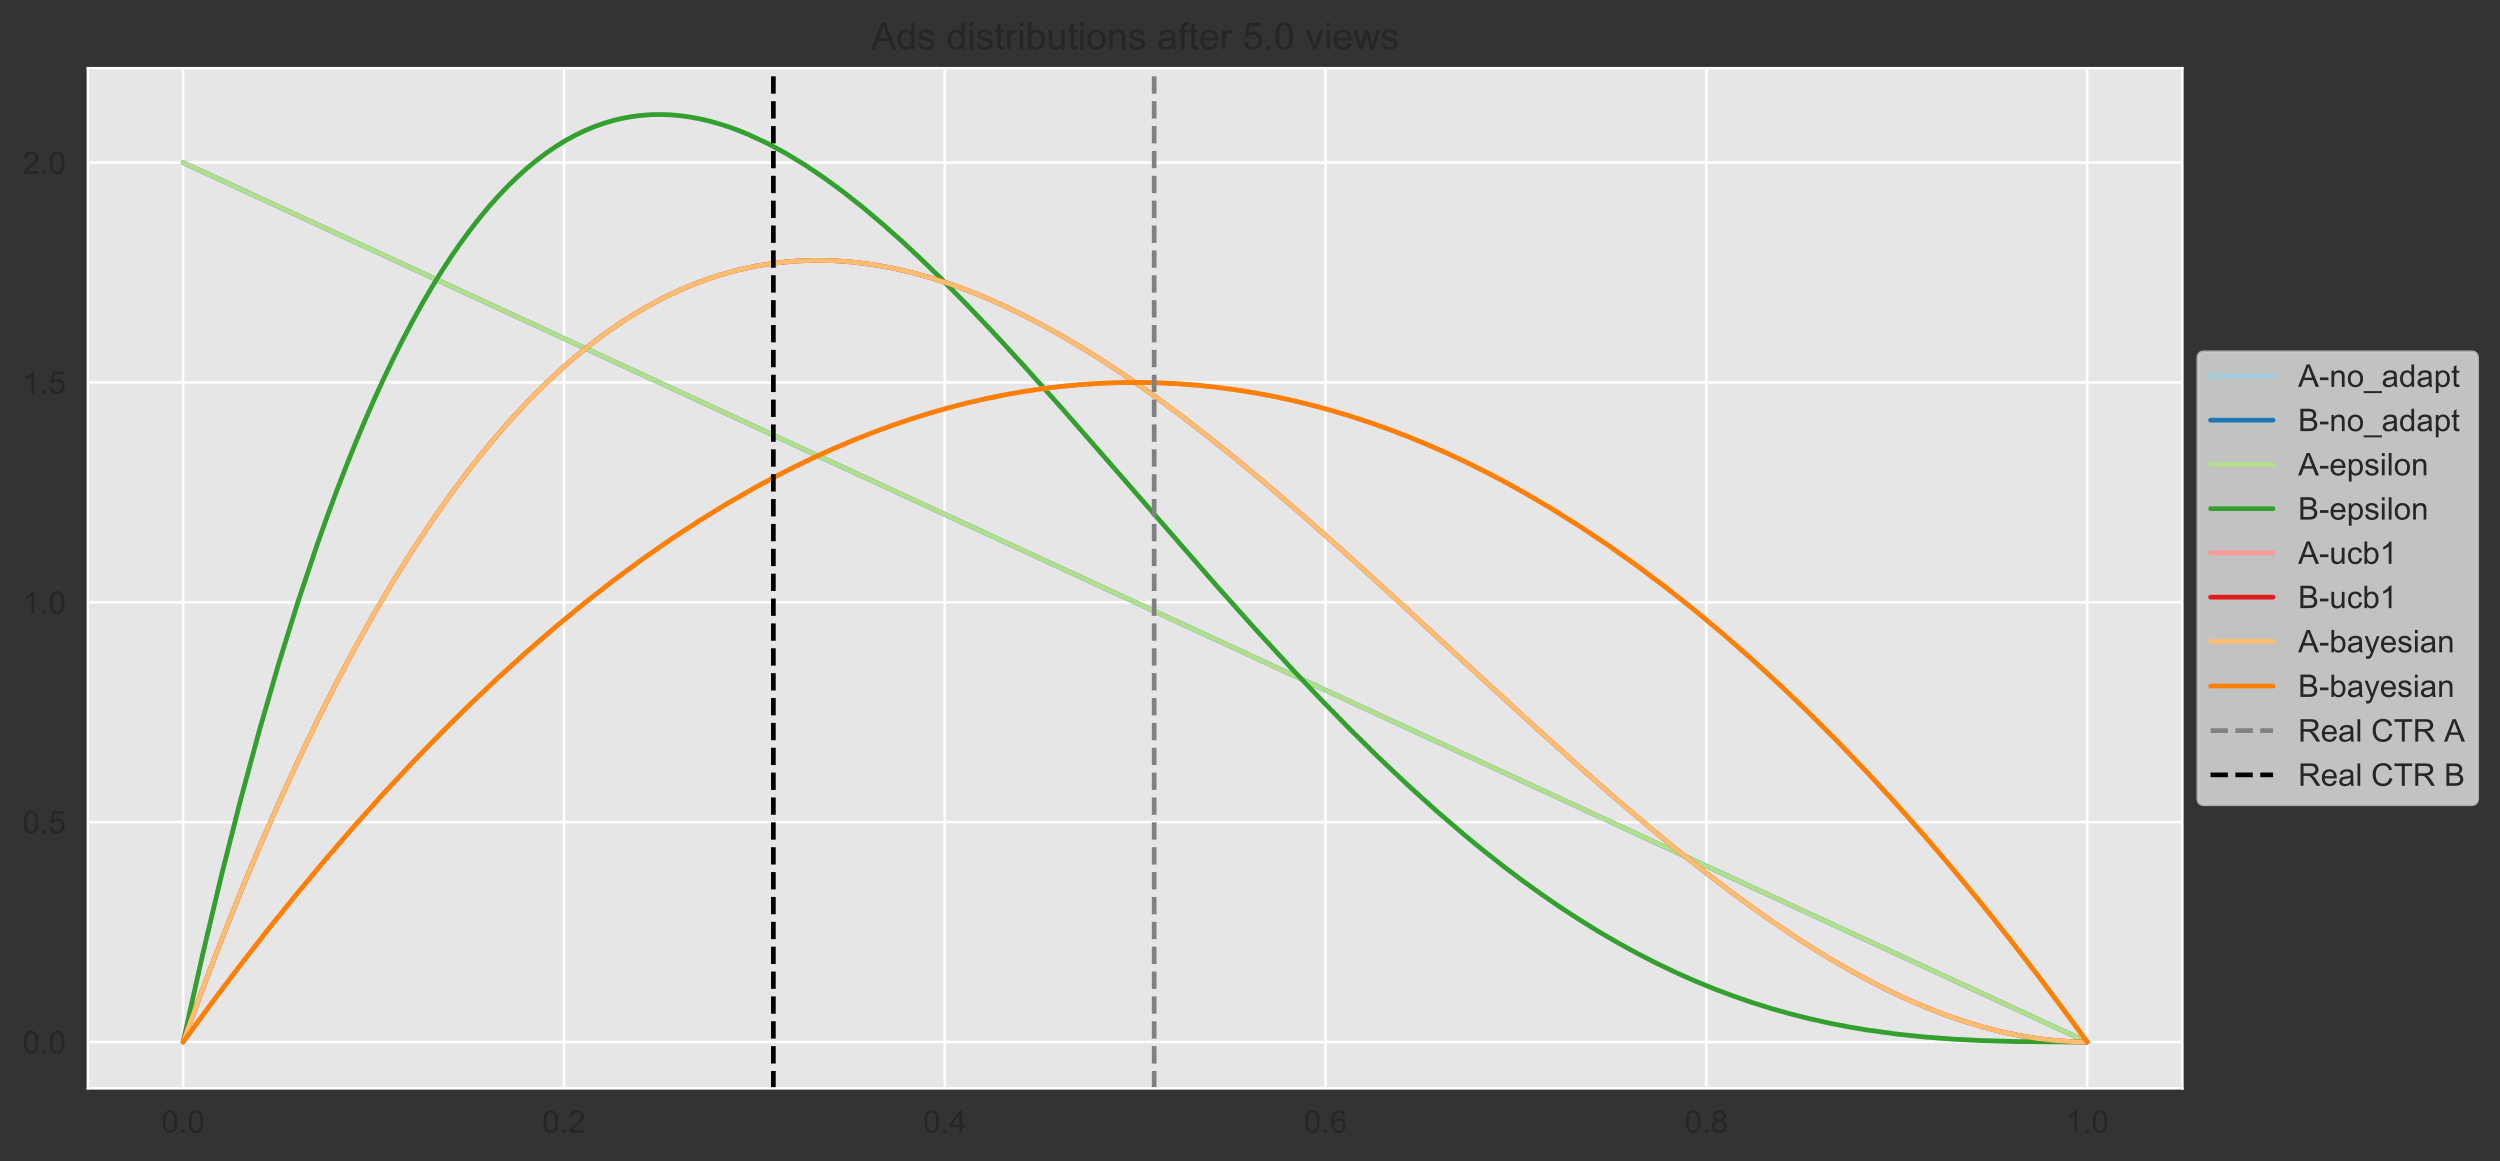 <?xml version="1.0" encoding="utf-8" standalone="no"?>
<!DOCTYPE svg PUBLIC "-//W3C//DTD SVG 1.1//EN"
  "http://www.w3.org/Graphics/SVG/1.1/DTD/svg11.dtd">
<!-- Created with matplotlib (https://matplotlib.org/) -->
<svg height="371.295pt" version="1.1" viewBox="0 0 799.244 371.295" width="799.244pt" xmlns="http://www.w3.org/2000/svg" xmlns:xlink="http://www.w3.org/1999/xlink">
 <rect x="0" y="0" width="799.244" height="371.295" fill="#333333" stroke="none"/>
 <defs>
  <style type="text/css">
*{stroke-linecap:butt;stroke-linejoin:round;}
  </style>
 </defs>
 <g id="figure_1">
  <g id="patch_1">
   <path d="M 0 371.295 
L 799.244 371.295 
L 799.244 0 
L 0 0 
z
" style="fill:none;"/>
  </g>
  <g id="axes_1">
   <g id="patch_2">
    <path d="M 28.1 347.949 
L 697.7 347.949 
L 697.7 21.789 
L 28.1 21.789 
z
" style="fill:#e6e6e6;"/>
   </g>
   <g id="matplotlib.axis_1">
    <g id="xtick_1">
     <g id="line2d_1">
      <path clip-path="url(#p94addb4eca)" d="M 58.536 347.949 
L 58.536 21.789 
" style="fill:none;stroke:#ffffff;stroke-linecap:round;stroke-width:0.8;"/>
     </g>
     <g id="text_1">
      <!-- 0.0 -->
      <defs>
       <path d="M 4.156 35.297 
Q 4.156 48 6.766 55.734 
Q 9.375 63.484 14.516 67.672 
Q 19.672 71.875 27.484 71.875 
Q 33.25 71.875 37.594 69.547 
Q 41.938 67.234 44.766 62.859 
Q 47.609 58.5 49.219 52.219 
Q 50.828 45.953 50.828 35.297 
Q 50.828 22.703 48.234 14.969 
Q 45.656 7.234 40.5 3 
Q 35.359 -1.219 27.484 -1.219 
Q 17.141 -1.219 11.234 6.203 
Q 4.156 15.141 4.156 35.297 
z
M 13.188 35.297 
Q 13.188 17.672 17.312 11.828 
Q 21.438 6 27.484 6 
Q 33.547 6 37.672 11.859 
Q 41.797 17.719 41.797 35.297 
Q 41.797 52.984 37.672 58.781 
Q 33.547 64.594 27.391 64.594 
Q 21.344 64.594 17.719 59.469 
Q 13.188 52.938 13.188 35.297 
z
" id="ArialMT-48"/>
       <path d="M 9.078 0 
L 9.078 10.016 
L 19.094 10.016 
L 19.094 0 
z
" id="ArialMT-46"/>
      </defs>
      <g style="fill:#262626;" transform="translate(51.586 362.107)scale(0.1 -0.1)">
       <use xlink:href="#ArialMT-48"/>
       <use x="55.615" xlink:href="#ArialMT-46"/>
       <use x="83.398" xlink:href="#ArialMT-48"/>
      </g>
     </g>
    </g>
    <g id="xtick_2">
     <g id="line2d_2">
      <path clip-path="url(#p94addb4eca)" d="M 180.282 347.949 
L 180.282 21.789 
" style="fill:none;stroke:#ffffff;stroke-linecap:round;stroke-width:0.8;"/>
     </g>
     <g id="text_2">
      <!-- 0.2 -->
      <defs>
       <path d="M 50.344 8.453 
L 50.344 0 
L 3.031 0 
Q 2.938 3.172 4.047 6.109 
Q 5.859 10.938 9.828 15.625 
Q 13.812 20.312 21.344 26.469 
Q 33.016 36.031 37.109 41.625 
Q 41.219 47.219 41.219 52.203 
Q 41.219 57.422 37.469 61 
Q 33.734 64.594 27.734 64.594 
Q 21.391 64.594 17.578 60.781 
Q 13.766 56.984 13.719 50.25 
L 4.688 51.172 
Q 5.609 61.281 11.656 66.578 
Q 17.719 71.875 27.938 71.875 
Q 38.234 71.875 44.234 66.156 
Q 50.25 60.453 50.25 52 
Q 50.25 47.703 48.484 43.547 
Q 46.734 39.406 42.656 34.812 
Q 38.578 30.219 29.109 22.219 
Q 21.188 15.578 18.938 13.203 
Q 16.703 10.844 15.234 8.453 
z
" id="ArialMT-50"/>
      </defs>
      <g style="fill:#262626;" transform="translate(173.332 362.107)scale(0.1 -0.1)">
       <use xlink:href="#ArialMT-48"/>
       <use x="55.615" xlink:href="#ArialMT-46"/>
       <use x="83.398" xlink:href="#ArialMT-50"/>
      </g>
     </g>
    </g>
    <g id="xtick_3">
     <g id="line2d_3">
      <path clip-path="url(#p94addb4eca)" d="M 302.027 347.949 
L 302.027 21.789 
" style="fill:none;stroke:#ffffff;stroke-linecap:round;stroke-width:0.8;"/>
     </g>
     <g id="text_3">
      <!-- 0.4 -->
      <defs>
       <path d="M 32.328 0 
L 32.328 17.141 
L 1.266 17.141 
L 1.266 25.203 
L 33.938 71.578 
L 41.109 71.578 
L 41.109 25.203 
L 50.781 25.203 
L 50.781 17.141 
L 41.109 17.141 
L 41.109 0 
z
M 32.328 25.203 
L 32.328 57.469 
L 9.906 25.203 
z
" id="ArialMT-52"/>
      </defs>
      <g style="fill:#262626;" transform="translate(295.077 362.107)scale(0.1 -0.1)">
       <use xlink:href="#ArialMT-48"/>
       <use x="55.615" xlink:href="#ArialMT-46"/>
       <use x="83.398" xlink:href="#ArialMT-52"/>
      </g>
     </g>
    </g>
    <g id="xtick_4">
     <g id="line2d_4">
      <path clip-path="url(#p94addb4eca)" d="M 423.773 347.949 
L 423.773 21.789 
" style="fill:none;stroke:#ffffff;stroke-linecap:round;stroke-width:0.8;"/>
     </g>
     <g id="text_4">
      <!-- 0.6 -->
      <defs>
       <path d="M 49.75 54.047 
L 41.016 53.375 
Q 39.844 58.547 37.703 60.891 
Q 34.125 64.656 28.906 64.656 
Q 24.703 64.656 21.531 62.312 
Q 17.391 59.281 14.984 53.469 
Q 12.594 47.656 12.5 36.922 
Q 15.672 41.75 20.266 44.094 
Q 24.859 46.438 29.891 46.438 
Q 38.672 46.438 44.844 39.969 
Q 51.031 33.5 51.031 23.25 
Q 51.031 16.5 48.125 10.719 
Q 45.219 4.938 40.141 1.859 
Q 35.062 -1.219 28.609 -1.219 
Q 17.625 -1.219 10.688 6.859 
Q 3.766 14.938 3.766 33.5 
Q 3.766 54.25 11.422 63.672 
Q 18.109 71.875 29.438 71.875 
Q 37.891 71.875 43.281 67.141 
Q 48.688 62.406 49.75 54.047 
z
M 13.875 23.188 
Q 13.875 18.656 15.797 14.5 
Q 17.719 10.359 21.188 8.172 
Q 24.656 6 28.469 6 
Q 34.031 6 38.031 10.484 
Q 42.047 14.984 42.047 22.703 
Q 42.047 30.125 38.078 34.391 
Q 34.125 38.672 28.125 38.672 
Q 22.172 38.672 18.016 34.391 
Q 13.875 30.125 13.875 23.188 
z
" id="ArialMT-54"/>
      </defs>
      <g style="fill:#262626;" transform="translate(416.823 362.107)scale(0.1 -0.1)">
       <use xlink:href="#ArialMT-48"/>
       <use x="55.615" xlink:href="#ArialMT-46"/>
       <use x="83.398" xlink:href="#ArialMT-54"/>
      </g>
     </g>
    </g>
    <g id="xtick_5">
     <g id="line2d_5">
      <path clip-path="url(#p94addb4eca)" d="M 545.518 347.949 
L 545.518 21.789 
" style="fill:none;stroke:#ffffff;stroke-linecap:round;stroke-width:0.8;"/>
     </g>
     <g id="text_5">
      <!-- 0.8 -->
      <defs>
       <path d="M 17.672 38.812 
Q 12.203 40.828 9.562 44.531 
Q 6.938 48.25 6.938 53.422 
Q 6.938 61.234 12.547 66.547 
Q 18.172 71.875 27.484 71.875 
Q 36.859 71.875 42.578 66.422 
Q 48.297 60.984 48.297 53.172 
Q 48.297 48.188 45.672 44.5 
Q 43.062 40.828 37.75 38.812 
Q 44.344 36.672 47.781 31.875 
Q 51.219 27.094 51.219 20.453 
Q 51.219 11.281 44.719 5.031 
Q 38.234 -1.219 27.641 -1.219 
Q 17.047 -1.219 10.547 5.047 
Q 4.047 11.328 4.047 20.703 
Q 4.047 27.688 7.594 32.391 
Q 11.141 37.109 17.672 38.812 
z
M 15.922 53.719 
Q 15.922 48.641 19.188 45.406 
Q 22.469 42.188 27.688 42.188 
Q 32.766 42.188 36.016 45.375 
Q 39.266 48.578 39.266 53.219 
Q 39.266 58.062 35.906 61.359 
Q 32.562 64.656 27.594 64.656 
Q 22.562 64.656 19.234 61.422 
Q 15.922 58.203 15.922 53.719 
z
M 13.094 20.656 
Q 13.094 16.891 14.875 13.375 
Q 16.656 9.859 20.172 7.922 
Q 23.688 6 27.734 6 
Q 34.031 6 38.125 10.047 
Q 42.234 14.109 42.234 20.359 
Q 42.234 26.703 38.016 30.859 
Q 33.797 35.016 27.438 35.016 
Q 21.234 35.016 17.156 30.906 
Q 13.094 26.812 13.094 20.656 
z
" id="ArialMT-56"/>
      </defs>
      <g style="fill:#262626;" transform="translate(538.568 362.107)scale(0.1 -0.1)">
       <use xlink:href="#ArialMT-48"/>
       <use x="55.615" xlink:href="#ArialMT-46"/>
       <use x="83.398" xlink:href="#ArialMT-56"/>
      </g>
     </g>
    </g>
    <g id="xtick_6">
     <g id="line2d_6">
      <path clip-path="url(#p94addb4eca)" d="M 667.264 347.949 
L 667.264 21.789 
" style="fill:none;stroke:#ffffff;stroke-linecap:round;stroke-width:0.8;"/>
     </g>
     <g id="text_6">
      <!-- 1.0 -->
      <defs>
       <path d="M 37.25 0 
L 28.469 0 
L 28.469 56 
Q 25.297 52.984 20.141 49.953 
Q 14.984 46.922 10.891 45.406 
L 10.891 53.906 
Q 18.266 57.375 23.781 62.297 
Q 29.297 67.234 31.594 71.875 
L 37.25 71.875 
z
" id="ArialMT-49"/>
      </defs>
      <g style="fill:#262626;" transform="translate(660.314 362.107)scale(0.1 -0.1)">
       <use xlink:href="#ArialMT-49"/>
       <use x="55.615" xlink:href="#ArialMT-46"/>
       <use x="83.398" xlink:href="#ArialMT-48"/>
      </g>
     </g>
    </g>
   </g>
   <g id="matplotlib.axis_2">
    <g id="ytick_1">
     <g id="line2d_7">
      <path clip-path="url(#p94addb4eca)" d="M 28.1 333.124 
L 697.7 333.124 
" style="fill:none;stroke:#ffffff;stroke-linecap:round;stroke-width:0.8;"/>
     </g>
     <g id="text_7">
      <!-- 0.0 -->
      <g style="fill:#262626;" transform="translate(7.2 336.703)scale(0.1 -0.1)">
       <use xlink:href="#ArialMT-48"/>
       <use x="55.615" xlink:href="#ArialMT-46"/>
       <use x="83.398" xlink:href="#ArialMT-48"/>
      </g>
     </g>
    </g>
    <g id="ytick_2">
     <g id="line2d_8">
      <path clip-path="url(#p94addb4eca)" d="M 28.1 262.839 
L 697.7 262.839 
" style="fill:none;stroke:#ffffff;stroke-linecap:round;stroke-width:0.8;"/>
     </g>
     <g id="text_8">
      <!-- 0.5 -->
      <defs>
       <path d="M 4.156 18.75 
L 13.375 19.531 
Q 14.406 12.797 18.141 9.391 
Q 21.875 6 27.156 6 
Q 33.5 6 37.891 10.781 
Q 42.281 15.578 42.281 23.484 
Q 42.281 31 38.062 35.344 
Q 33.844 39.703 27 39.703 
Q 22.75 39.703 19.328 37.766 
Q 15.922 35.844 13.969 32.766 
L 5.719 33.844 
L 12.641 70.609 
L 48.25 70.609 
L 48.25 62.203 
L 19.672 62.203 
L 15.828 42.969 
Q 22.266 47.469 29.344 47.469 
Q 38.719 47.469 45.156 40.969 
Q 51.609 34.469 51.609 24.266 
Q 51.609 14.547 45.953 7.469 
Q 39.062 -1.219 27.156 -1.219 
Q 17.391 -1.219 11.203 4.25 
Q 5.031 9.719 4.156 18.75 
z
" id="ArialMT-53"/>
      </defs>
      <g style="fill:#262626;" transform="translate(7.2 266.418)scale(0.1 -0.1)">
       <use xlink:href="#ArialMT-48"/>
       <use x="55.615" xlink:href="#ArialMT-46"/>
       <use x="83.398" xlink:href="#ArialMT-53"/>
      </g>
     </g>
    </g>
    <g id="ytick_3">
     <g id="line2d_9">
      <path clip-path="url(#p94addb4eca)" d="M 28.1 192.554 
L 697.7 192.554 
" style="fill:none;stroke:#ffffff;stroke-linecap:round;stroke-width:0.8;"/>
     </g>
     <g id="text_9">
      <!-- 1.0 -->
      <g style="fill:#262626;" transform="translate(7.2 196.133)scale(0.1 -0.1)">
       <use xlink:href="#ArialMT-49"/>
       <use x="55.615" xlink:href="#ArialMT-46"/>
       <use x="83.398" xlink:href="#ArialMT-48"/>
      </g>
     </g>
    </g>
    <g id="ytick_4">
     <g id="line2d_10">
      <path clip-path="url(#p94addb4eca)" d="M 28.1 122.269 
L 697.7 122.269 
" style="fill:none;stroke:#ffffff;stroke-linecap:round;stroke-width:0.8;"/>
     </g>
     <g id="text_10">
      <!-- 1.5 -->
      <g style="fill:#262626;" transform="translate(7.2 125.848)scale(0.1 -0.1)">
       <use xlink:href="#ArialMT-49"/>
       <use x="55.615" xlink:href="#ArialMT-46"/>
       <use x="83.398" xlink:href="#ArialMT-53"/>
      </g>
     </g>
    </g>
    <g id="ytick_5">
     <g id="line2d_11">
      <path clip-path="url(#p94addb4eca)" d="M 28.1 51.985 
L 697.7 51.985 
" style="fill:none;stroke:#ffffff;stroke-linecap:round;stroke-width:0.8;"/>
     </g>
     <g id="text_11">
      <!-- 2.0 -->
      <g style="fill:#262626;" transform="translate(7.2 55.564)scale(0.1 -0.1)">
       <use xlink:href="#ArialMT-50"/>
       <use x="55.615" xlink:href="#ArialMT-46"/>
       <use x="83.398" xlink:href="#ArialMT-48"/>
      </g>
     </g>
    </g>
   </g>
   <g id="line2d_12">
    <path clip-path="url(#p94addb4eca)" d="M 58.536 333.124 
L 64.654 305.712 
L 70.772 279.953 
L 76.89 255.797 
L 83.008 233.193 
L 89.126 212.093 
L 95.244 192.449 
L 101.361 174.213 
L 104.42 165.609 
L 107.479 157.339 
L 110.538 149.397 
L 113.597 141.779 
L 116.656 134.478 
L 119.715 127.488 
L 122.774 120.805 
L 125.833 114.422 
L 128.892 108.335 
L 131.951 102.537 
L 135.01 97.023 
L 138.069 91.789 
L 141.128 86.827 
L 144.186 82.134 
L 147.245 77.704 
L 150.304 73.532 
L 153.363 69.613 
L 156.422 65.941 
L 159.481 62.512 
L 162.54 59.32 
L 165.599 56.36 
L 168.658 53.629 
L 171.717 51.119 
L 174.776 48.828 
L 177.835 46.75 
L 180.894 44.88 
L 183.953 43.213 
L 187.011 41.745 
L 190.07 40.472 
L 193.129 39.388 
L 196.188 38.489 
L 199.247 37.771 
L 202.306 37.229 
L 205.365 36.858 
L 208.424 36.655 
L 211.483 36.615 
L 214.542 36.733 
L 217.601 37.006 
L 220.66 37.429 
L 223.719 37.998 
L 226.778 38.709 
L 229.837 39.558 
L 232.895 40.541 
L 235.954 41.653 
L 239.013 42.892 
L 245.131 45.731 
L 251.249 49.027 
L 257.367 52.75 
L 263.485 56.872 
L 269.603 61.362 
L 275.72 66.194 
L 281.838 71.34 
L 287.956 76.773 
L 294.074 82.467 
L 300.192 88.398 
L 309.369 97.684 
L 318.546 107.366 
L 327.722 117.369 
L 339.958 131.079 
L 355.253 148.588 
L 388.901 187.223 
L 401.137 200.908 
L 413.372 214.219 
L 422.549 223.898 
L 431.726 233.275 
L 440.903 242.318 
L 450.08 250.995 
L 459.256 259.281 
L 468.433 267.153 
L 474.551 272.16 
L 480.669 276.97 
L 486.787 281.578 
L 492.905 285.98 
L 499.022 290.174 
L 505.14 294.158 
L 511.258 297.929 
L 517.376 301.487 
L 523.494 304.833 
L 529.612 307.966 
L 535.73 310.889 
L 541.847 313.602 
L 547.965 316.109 
L 554.083 318.413 
L 560.201 320.519 
L 566.319 322.429 
L 572.437 324.152 
L 578.555 325.691 
L 584.672 327.055 
L 590.79 328.25 
L 596.908 329.285 
L 606.085 330.557 
L 615.262 331.521 
L 624.439 332.214 
L 633.615 332.675 
L 645.851 333.006 
L 661.146 333.121 
L 667.264 333.124 
L 667.264 333.124 
" style="fill:none;stroke:#a6cee3;stroke-linecap:round;stroke-width:1.5;"/>
   </g>
   <g id="line2d_13">
    <path clip-path="url(#p94addb4eca)" d="M 58.536 51.985 
L 667.264 333.124 
L 667.264 333.124 
" style="fill:none;stroke:#1f78b4;stroke-linecap:round;stroke-width:1.5;"/>
   </g>
   <g id="line2d_14">
    <path clip-path="url(#p94addb4eca)" d="M 58.536 51.985 
L 667.264 333.124 
L 667.264 333.124 
" style="fill:none;stroke:#b2df8a;stroke-linecap:round;stroke-width:1.5;"/>
   </g>
   <g id="line2d_15">
    <path clip-path="url(#p94addb4eca)" d="M 58.536 333.124 
L 64.654 305.712 
L 70.772 279.953 
L 76.89 255.797 
L 83.008 233.193 
L 89.126 212.093 
L 95.244 192.449 
L 101.361 174.213 
L 104.42 165.609 
L 107.479 157.339 
L 110.538 149.397 
L 113.597 141.779 
L 116.656 134.478 
L 119.715 127.488 
L 122.774 120.805 
L 125.833 114.422 
L 128.892 108.335 
L 131.951 102.537 
L 135.01 97.023 
L 138.069 91.789 
L 141.128 86.827 
L 144.186 82.134 
L 147.245 77.704 
L 150.304 73.532 
L 153.363 69.613 
L 156.422 65.941 
L 159.481 62.512 
L 162.54 59.32 
L 165.599 56.36 
L 168.658 53.629 
L 171.717 51.119 
L 174.776 48.828 
L 177.835 46.75 
L 180.894 44.88 
L 183.953 43.213 
L 187.011 41.745 
L 190.07 40.472 
L 193.129 39.388 
L 196.188 38.489 
L 199.247 37.771 
L 202.306 37.229 
L 205.365 36.858 
L 208.424 36.655 
L 211.483 36.615 
L 214.542 36.733 
L 217.601 37.006 
L 220.66 37.429 
L 223.719 37.998 
L 226.778 38.709 
L 229.837 39.558 
L 232.895 40.541 
L 235.954 41.653 
L 239.013 42.892 
L 245.131 45.731 
L 251.249 49.027 
L 257.367 52.75 
L 263.485 56.872 
L 269.603 61.362 
L 275.72 66.194 
L 281.838 71.34 
L 287.956 76.773 
L 294.074 82.467 
L 300.192 88.398 
L 309.369 97.684 
L 318.546 107.366 
L 327.722 117.369 
L 339.958 131.079 
L 355.253 148.588 
L 388.901 187.223 
L 401.137 200.908 
L 413.372 214.219 
L 422.549 223.898 
L 431.726 233.275 
L 440.903 242.318 
L 450.08 250.995 
L 459.256 259.281 
L 468.433 267.153 
L 474.551 272.16 
L 480.669 276.97 
L 486.787 281.578 
L 492.905 285.98 
L 499.022 290.174 
L 505.14 294.158 
L 511.258 297.929 
L 517.376 301.487 
L 523.494 304.833 
L 529.612 307.966 
L 535.73 310.889 
L 541.847 313.602 
L 547.965 316.109 
L 554.083 318.413 
L 560.201 320.519 
L 566.319 322.429 
L 572.437 324.152 
L 578.555 325.691 
L 584.672 327.055 
L 590.79 328.25 
L 596.908 329.285 
L 606.085 330.557 
L 615.262 331.521 
L 624.439 332.214 
L 633.615 332.675 
L 645.851 333.006 
L 661.146 333.121 
L 667.264 333.124 
L 667.264 333.124 
" style="fill:none;stroke:#33a02c;stroke-linecap:round;stroke-width:1.5;"/>
   </g>
   <g id="line2d_16">
    <path clip-path="url(#p94addb4eca)" d="M 58.536 333.124 
L 67.713 320.601 
L 76.89 308.461 
L 86.067 296.705 
L 95.244 285.331 
L 104.42 274.342 
L 113.597 263.735 
L 122.774 253.512 
L 131.951 243.673 
L 141.128 234.217 
L 150.304 225.144 
L 159.481 216.454 
L 168.658 208.148 
L 177.835 200.225 
L 187.011 192.686 
L 196.188 185.53 
L 205.365 178.757 
L 214.542 172.367 
L 223.719 166.361 
L 232.895 160.739 
L 242.072 155.5 
L 248.19 152.22 
L 254.308 149.11 
L 260.426 146.171 
L 266.544 143.402 
L 272.662 140.804 
L 278.779 138.376 
L 284.897 136.118 
L 291.015 134.031 
L 297.133 132.114 
L 303.251 130.368 
L 309.369 128.792 
L 315.487 127.386 
L 321.604 126.151 
L 327.722 125.086 
L 333.84 124.192 
L 339.958 123.467 
L 346.076 122.914 
L 352.194 122.53 
L 358.312 122.317 
L 364.429 122.275 
L 370.547 122.403 
L 376.665 122.701 
L 382.783 123.169 
L 388.901 123.808 
L 395.019 124.618 
L 401.137 125.597 
L 407.255 126.747 
L 413.372 128.068 
L 419.49 129.559 
L 425.608 131.22 
L 431.726 133.052 
L 437.844 135.054 
L 443.962 137.226 
L 450.08 139.569 
L 456.197 142.082 
L 462.315 144.765 
L 468.433 147.619 
L 474.551 150.644 
L 480.669 153.838 
L 486.787 157.203 
L 495.963 162.57 
L 505.14 168.321 
L 514.317 174.455 
L 523.494 180.972 
L 532.671 187.872 
L 541.847 195.156 
L 551.024 202.823 
L 560.201 210.874 
L 569.378 219.308 
L 578.555 228.125 
L 587.731 237.326 
L 596.908 246.91 
L 606.085 256.877 
L 615.262 267.228 
L 624.439 277.962 
L 633.615 289.08 
L 642.792 300.581 
L 651.969 312.465 
L 661.146 324.733 
L 667.264 333.124 
L 667.264 333.124 
" style="fill:none;stroke:#fb9a99;stroke-linecap:round;stroke-width:1.5;"/>
   </g>
   <g id="line2d_17">
    <path clip-path="url(#p94addb4eca)" d="M 58.536 333.124 
L 64.654 316.51 
L 70.772 300.567 
L 76.89 285.285 
L 83.008 270.654 
L 89.126 256.663 
L 95.244 243.303 
L 101.361 230.562 
L 107.479 218.431 
L 113.597 206.9 
L 119.715 195.957 
L 125.833 185.593 
L 131.951 175.798 
L 138.069 166.561 
L 144.186 157.872 
L 150.304 149.72 
L 156.422 142.096 
L 162.54 134.989 
L 168.658 128.389 
L 174.776 122.286 
L 180.894 116.669 
L 187.011 111.528 
L 193.129 106.853 
L 199.247 102.633 
L 205.365 98.858 
L 211.483 95.519 
L 217.601 92.604 
L 223.719 90.103 
L 229.837 88.007 
L 235.954 86.304 
L 242.072 84.985 
L 248.19 84.04 
L 254.308 83.457 
L 260.426 83.227 
L 266.544 83.34 
L 272.662 83.784 
L 278.779 84.551 
L 284.897 85.63 
L 291.015 87.009 
L 297.133 88.68 
L 303.251 90.632 
L 309.369 92.854 
L 315.487 95.337 
L 321.604 98.069 
L 327.722 101.042 
L 333.84 104.243 
L 339.958 107.664 
L 346.076 111.294 
L 352.194 115.123 
L 358.312 119.139 
L 367.488 125.495 
L 376.665 132.217 
L 385.842 139.271 
L 395.019 146.621 
L 404.196 154.233 
L 416.431 164.73 
L 428.667 175.549 
L 443.962 189.4 
L 468.433 211.94 
L 489.846 231.595 
L 505.14 245.339 
L 517.376 256.034 
L 526.553 263.826 
L 535.73 271.383 
L 544.906 278.67 
L 554.083 285.653 
L 563.26 292.296 
L 572.437 298.566 
L 578.555 302.521 
L 584.672 306.285 
L 590.79 309.846 
L 596.908 313.195 
L 603.026 316.321 
L 609.144 319.215 
L 615.262 321.865 
L 621.38 324.262 
L 627.498 326.395 
L 633.615 328.255 
L 639.733 329.83 
L 645.851 331.11 
L 651.969 332.086 
L 658.087 332.746 
L 664.205 333.082 
L 667.264 333.124 
L 667.264 333.124 
" style="fill:none;stroke:#e31a1c;stroke-linecap:round;stroke-width:1.5;"/>
   </g>
   <g id="line2d_18">
    <path clip-path="url(#p94addb4eca)" d="M 58.536 333.124 
L 64.654 316.51 
L 70.772 300.567 
L 76.89 285.285 
L 83.008 270.654 
L 89.126 256.663 
L 95.244 243.303 
L 101.361 230.562 
L 107.479 218.431 
L 113.597 206.9 
L 119.715 195.957 
L 125.833 185.593 
L 131.951 175.798 
L 138.069 166.561 
L 144.186 157.872 
L 150.304 149.72 
L 156.422 142.096 
L 162.54 134.989 
L 168.658 128.389 
L 174.776 122.286 
L 180.894 116.669 
L 187.011 111.528 
L 193.129 106.853 
L 199.247 102.633 
L 205.365 98.858 
L 211.483 95.519 
L 217.601 92.604 
L 223.719 90.103 
L 229.837 88.007 
L 235.954 86.304 
L 242.072 84.985 
L 248.19 84.04 
L 254.308 83.457 
L 260.426 83.227 
L 266.544 83.34 
L 272.662 83.784 
L 278.779 84.551 
L 284.897 85.63 
L 291.015 87.009 
L 297.133 88.68 
L 303.251 90.632 
L 309.369 92.854 
L 315.487 95.337 
L 321.604 98.069 
L 327.722 101.042 
L 333.84 104.243 
L 339.958 107.664 
L 346.076 111.294 
L 352.194 115.123 
L 358.312 119.139 
L 367.488 125.495 
L 376.665 132.217 
L 385.842 139.271 
L 395.019 146.621 
L 404.196 154.233 
L 416.431 164.73 
L 428.667 175.549 
L 443.962 189.4 
L 468.433 211.94 
L 489.846 231.595 
L 505.14 245.339 
L 517.376 256.034 
L 526.553 263.826 
L 535.73 271.383 
L 544.906 278.67 
L 554.083 285.653 
L 563.26 292.296 
L 572.437 298.566 
L 578.555 302.521 
L 584.672 306.285 
L 590.79 309.846 
L 596.908 313.195 
L 603.026 316.321 
L 609.144 319.215 
L 615.262 321.865 
L 621.38 324.262 
L 627.498 326.395 
L 633.615 328.255 
L 639.733 329.83 
L 645.851 331.11 
L 651.969 332.086 
L 658.087 332.746 
L 664.205 333.082 
L 667.264 333.124 
L 667.264 333.124 
" style="fill:none;stroke:#fdbf6f;stroke-linecap:round;stroke-width:1.5;"/>
   </g>
   <g id="line2d_19">
    <path clip-path="url(#p94addb4eca)" d="M 58.536 333.124 
L 67.713 320.601 
L 76.89 308.461 
L 86.067 296.705 
L 95.244 285.331 
L 104.42 274.342 
L 113.597 263.735 
L 122.774 253.512 
L 131.951 243.673 
L 141.128 234.217 
L 150.304 225.144 
L 159.481 216.454 
L 168.658 208.148 
L 177.835 200.225 
L 187.011 192.686 
L 196.188 185.53 
L 205.365 178.757 
L 214.542 172.367 
L 223.719 166.361 
L 232.895 160.739 
L 242.072 155.5 
L 248.19 152.22 
L 254.308 149.11 
L 260.426 146.171 
L 266.544 143.402 
L 272.662 140.804 
L 278.779 138.376 
L 284.897 136.118 
L 291.015 134.031 
L 297.133 132.114 
L 303.251 130.368 
L 309.369 128.792 
L 315.487 127.386 
L 321.604 126.151 
L 327.722 125.086 
L 333.84 124.192 
L 339.958 123.467 
L 346.076 122.914 
L 352.194 122.53 
L 358.312 122.317 
L 364.429 122.275 
L 370.547 122.403 
L 376.665 122.701 
L 382.783 123.169 
L 388.901 123.808 
L 395.019 124.618 
L 401.137 125.597 
L 407.255 126.747 
L 413.372 128.068 
L 419.49 129.559 
L 425.608 131.22 
L 431.726 133.052 
L 437.844 135.054 
L 443.962 137.226 
L 450.08 139.569 
L 456.197 142.082 
L 462.315 144.765 
L 468.433 147.619 
L 474.551 150.644 
L 480.669 153.838 
L 486.787 157.203 
L 495.963 162.57 
L 505.14 168.321 
L 514.317 174.455 
L 523.494 180.972 
L 532.671 187.872 
L 541.847 195.156 
L 551.024 202.823 
L 560.201 210.874 
L 569.378 219.308 
L 578.555 228.125 
L 587.731 237.326 
L 596.908 246.91 
L 606.085 256.877 
L 615.262 267.228 
L 624.439 277.962 
L 633.615 289.08 
L 642.792 300.581 
L 651.969 312.465 
L 661.146 324.733 
L 667.264 333.124 
L 667.264 333.124 
" style="fill:none;stroke:#ff7f00;stroke-linecap:round;stroke-width:1.5;"/>
   </g>
   <g id="line2d_20">
    <path clip-path="url(#p94addb4eca)" d="M 368.987 347.949 
L 368.987 21.789 
" style="fill:none;stroke:#808080;stroke-dasharray:5.55,2.4;stroke-dashoffset:0;stroke-width:1.5;"/>
   </g>
   <g id="line2d_21">
    <path clip-path="url(#p94addb4eca)" d="M 247.242 347.949 
L 247.242 21.789 
" style="fill:none;stroke:#000000;stroke-dasharray:5.55,2.4;stroke-dashoffset:0;stroke-width:1.5;"/>
   </g>
   <g id="patch_3">
    <path d="M 28.1 347.949 
L 28.1 21.789 
" style="fill:none;stroke:#ffffff;stroke-linecap:square;stroke-linejoin:miter;stroke-width:0.8;"/>
   </g>
   <g id="patch_4">
    <path d="M 697.7 347.949 
L 697.7 21.789 
" style="fill:none;stroke:#ffffff;stroke-linecap:square;stroke-linejoin:miter;stroke-width:0.8;"/>
   </g>
   <g id="patch_5">
    <path d="M 28.1 347.949 
L 697.7 347.949 
" style="fill:none;stroke:#ffffff;stroke-linecap:square;stroke-linejoin:miter;stroke-width:0.8;"/>
   </g>
   <g id="patch_6">
    <path d="M 28.1 21.789 
L 697.7 21.789 
" style="fill:none;stroke:#ffffff;stroke-linecap:square;stroke-linejoin:miter;stroke-width:0.8;"/>
   </g>
   <g id="text_12">
    <!-- Ads distributions after 5.0 views -->
    <defs>
     <path d="M -0.141 0 
L 27.344 71.578 
L 37.547 71.578 
L 66.844 0 
L 56.062 0 
L 47.703 21.688 
L 17.781 21.688 
L 9.906 0 
z
M 20.516 29.391 
L 44.781 29.391 
L 37.312 49.219 
Q 33.891 58.25 32.234 64.062 
Q 30.859 57.172 28.375 50.391 
z
" id="ArialMT-65"/>
     <path d="M 40.234 0 
L 40.234 6.547 
Q 35.297 -1.172 25.734 -1.172 
Q 19.531 -1.172 14.328 2.25 
Q 9.125 5.672 6.266 11.797 
Q 3.422 17.922 3.422 25.875 
Q 3.422 33.641 6 39.969 
Q 8.594 46.297 13.766 49.656 
Q 18.953 53.031 25.344 53.031 
Q 30.031 53.031 33.688 51.047 
Q 37.359 49.078 39.656 45.906 
L 39.656 71.578 
L 48.391 71.578 
L 48.391 0 
z
M 12.453 25.875 
Q 12.453 15.922 16.641 10.984 
Q 20.844 6.062 26.562 6.062 
Q 32.328 6.062 36.344 10.766 
Q 40.375 15.484 40.375 25.141 
Q 40.375 35.797 36.266 40.766 
Q 32.172 45.75 26.172 45.75 
Q 20.312 45.75 16.375 40.969 
Q 12.453 36.188 12.453 25.875 
z
" id="ArialMT-100"/>
     <path d="M 3.078 15.484 
L 11.766 16.844 
Q 12.5 11.625 15.844 8.844 
Q 19.188 6.062 25.203 6.062 
Q 31.25 6.062 34.172 8.516 
Q 37.109 10.984 37.109 14.312 
Q 37.109 17.281 34.516 19 
Q 32.719 20.172 25.531 21.969 
Q 15.875 24.422 12.141 26.203 
Q 8.406 27.984 6.469 31.125 
Q 4.547 34.281 4.547 38.094 
Q 4.547 41.547 6.125 44.5 
Q 7.719 47.469 10.453 49.422 
Q 12.5 50.922 16.031 51.969 
Q 19.578 53.031 23.641 53.031 
Q 29.734 53.031 34.344 51.266 
Q 38.969 49.516 41.156 46.5 
Q 43.359 43.5 44.188 38.484 
L 35.594 37.312 
Q 35.016 41.312 32.203 43.547 
Q 29.391 45.797 24.266 45.797 
Q 18.219 45.797 15.625 43.797 
Q 13.031 41.797 13.031 39.109 
Q 13.031 37.406 14.109 36.031 
Q 15.188 34.625 17.484 33.688 
Q 18.797 33.203 25.25 31.453 
Q 34.578 28.953 38.25 27.359 
Q 41.938 25.781 44.031 22.75 
Q 46.141 19.734 46.141 15.234 
Q 46.141 10.844 43.578 6.953 
Q 41.016 3.078 36.172 0.953 
Q 31.344 -1.172 25.25 -1.172 
Q 15.141 -1.172 9.844 3.031 
Q 4.547 7.234 3.078 15.484 
z
" id="ArialMT-115"/>
     <path id="ArialMT-32"/>
     <path d="M 6.641 61.469 
L 6.641 71.578 
L 15.438 71.578 
L 15.438 61.469 
z
M 6.641 0 
L 6.641 51.859 
L 15.438 51.859 
L 15.438 0 
z
" id="ArialMT-105"/>
     <path d="M 25.781 7.859 
L 27.047 0.094 
Q 23.344 -0.688 20.406 -0.688 
Q 15.625 -0.688 12.984 0.828 
Q 10.359 2.344 9.281 4.812 
Q 8.203 7.281 8.203 15.188 
L 8.203 45.016 
L 1.766 45.016 
L 1.766 51.859 
L 8.203 51.859 
L 8.203 64.703 
L 16.938 69.969 
L 16.938 51.859 
L 25.781 51.859 
L 25.781 45.016 
L 16.938 45.016 
L 16.938 14.703 
Q 16.938 10.938 17.406 9.859 
Q 17.875 8.797 18.922 8.156 
Q 19.969 7.516 21.922 7.516 
Q 23.391 7.516 25.781 7.859 
z
" id="ArialMT-116"/>
     <path d="M 6.5 0 
L 6.5 51.859 
L 14.406 51.859 
L 14.406 44 
Q 17.438 49.516 20 51.266 
Q 22.562 53.031 25.641 53.031 
Q 30.078 53.031 34.672 50.203 
L 31.641 42.047 
Q 28.422 43.953 25.203 43.953 
Q 22.312 43.953 20.016 42.219 
Q 17.719 40.484 16.75 37.406 
Q 15.281 32.719 15.281 27.156 
L 15.281 0 
z
" id="ArialMT-114"/>
     <path d="M 14.703 0 
L 6.547 0 
L 6.547 71.578 
L 15.328 71.578 
L 15.328 46.047 
Q 20.906 53.031 29.547 53.031 
Q 34.328 53.031 38.594 51.094 
Q 42.875 49.172 45.625 45.672 
Q 48.391 42.188 49.953 37.25 
Q 51.516 32.328 51.516 26.703 
Q 51.516 13.375 44.922 6.094 
Q 38.328 -1.172 29.109 -1.172 
Q 19.922 -1.172 14.703 6.5 
z
M 14.594 26.312 
Q 14.594 17 17.141 12.844 
Q 21.297 6.062 28.375 6.062 
Q 34.125 6.062 38.328 11.062 
Q 42.531 16.062 42.531 25.984 
Q 42.531 36.141 38.5 40.969 
Q 34.469 45.797 28.766 45.797 
Q 23 45.797 18.797 40.797 
Q 14.594 35.797 14.594 26.312 
z
" id="ArialMT-98"/>
     <path d="M 40.578 0 
L 40.578 7.625 
Q 34.516 -1.172 24.125 -1.172 
Q 19.531 -1.172 15.547 0.578 
Q 11.578 2.344 9.641 5 
Q 7.719 7.672 6.938 11.531 
Q 6.391 14.109 6.391 19.734 
L 6.391 51.859 
L 15.188 51.859 
L 15.188 23.094 
Q 15.188 16.219 15.719 13.812 
Q 16.547 10.359 19.234 8.375 
Q 21.922 6.391 25.875 6.391 
Q 29.828 6.391 33.297 8.422 
Q 36.766 10.453 38.203 13.938 
Q 39.656 17.438 39.656 24.078 
L 39.656 51.859 
L 48.438 51.859 
L 48.438 0 
z
" id="ArialMT-117"/>
     <path d="M 3.328 25.922 
Q 3.328 40.328 11.328 47.266 
Q 18.016 53.031 27.641 53.031 
Q 38.328 53.031 45.109 46.016 
Q 51.906 39.016 51.906 26.656 
Q 51.906 16.656 48.906 10.906 
Q 45.906 5.172 40.156 2 
Q 34.422 -1.172 27.641 -1.172 
Q 16.75 -1.172 10.031 5.812 
Q 3.328 12.797 3.328 25.922 
z
M 12.359 25.922 
Q 12.359 15.969 16.703 11.016 
Q 21.047 6.062 27.641 6.062 
Q 34.188 6.062 38.531 11.031 
Q 42.875 16.016 42.875 26.219 
Q 42.875 35.844 38.5 40.797 
Q 34.125 45.75 27.641 45.75 
Q 21.047 45.75 16.703 40.812 
Q 12.359 35.891 12.359 25.922 
z
" id="ArialMT-111"/>
     <path d="M 6.594 0 
L 6.594 51.859 
L 14.5 51.859 
L 14.5 44.484 
Q 20.219 53.031 31 53.031 
Q 35.688 53.031 39.625 51.344 
Q 43.562 49.656 45.516 46.922 
Q 47.469 44.188 48.25 40.438 
Q 48.734 37.984 48.734 31.891 
L 48.734 0 
L 39.938 0 
L 39.938 31.547 
Q 39.938 36.922 38.906 39.578 
Q 37.891 42.234 35.281 43.812 
Q 32.672 45.406 29.156 45.406 
Q 23.531 45.406 19.453 41.844 
Q 15.375 38.281 15.375 28.328 
L 15.375 0 
z
" id="ArialMT-110"/>
     <path d="M 40.438 6.391 
Q 35.547 2.25 31.031 0.531 
Q 26.516 -1.172 21.344 -1.172 
Q 12.797 -1.172 8.203 3 
Q 3.609 7.172 3.609 13.672 
Q 3.609 17.484 5.344 20.625 
Q 7.078 23.781 9.891 25.688 
Q 12.703 27.594 16.219 28.562 
Q 18.797 29.25 24.031 29.891 
Q 34.672 31.156 39.703 32.906 
Q 39.75 34.719 39.75 35.203 
Q 39.75 40.578 37.25 42.781 
Q 33.891 45.75 27.25 45.75 
Q 21.047 45.75 18.094 43.578 
Q 15.141 41.406 13.719 35.891 
L 5.125 37.062 
Q 6.297 42.578 8.984 45.969 
Q 11.672 49.359 16.75 51.188 
Q 21.828 53.031 28.516 53.031 
Q 35.156 53.031 39.297 51.469 
Q 43.453 49.906 45.406 47.531 
Q 47.359 45.172 48.141 41.547 
Q 48.578 39.312 48.578 33.453 
L 48.578 21.734 
Q 48.578 9.469 49.141 6.219 
Q 49.703 2.984 51.375 0 
L 42.188 0 
Q 40.828 2.734 40.438 6.391 
z
M 39.703 26.031 
Q 34.906 24.078 25.344 22.703 
Q 19.922 21.922 17.672 20.938 
Q 15.438 19.969 14.203 18.094 
Q 12.984 16.219 12.984 13.922 
Q 12.984 10.406 15.641 8.062 
Q 18.312 5.719 23.438 5.719 
Q 28.516 5.719 32.469 7.938 
Q 36.422 10.156 38.281 14.016 
Q 39.703 17 39.703 22.797 
z
" id="ArialMT-97"/>
     <path d="M 8.688 0 
L 8.688 45.016 
L 0.922 45.016 
L 0.922 51.859 
L 8.688 51.859 
L 8.688 57.375 
Q 8.688 62.594 9.625 65.141 
Q 10.891 68.562 14.078 70.672 
Q 17.281 72.797 23.047 72.797 
Q 26.766 72.797 31.25 71.922 
L 29.938 64.266 
Q 27.203 64.75 24.75 64.75 
Q 20.75 64.75 19.094 63.031 
Q 17.438 61.328 17.438 56.641 
L 17.438 51.859 
L 27.547 51.859 
L 27.547 45.016 
L 17.438 45.016 
L 17.438 0 
z
" id="ArialMT-102"/>
     <path d="M 42.094 16.703 
L 51.172 15.578 
Q 49.031 7.625 43.219 3.219 
Q 37.406 -1.172 28.375 -1.172 
Q 17 -1.172 10.328 5.828 
Q 3.656 12.844 3.656 25.484 
Q 3.656 38.578 10.391 45.797 
Q 17.141 53.031 27.875 53.031 
Q 38.281 53.031 44.875 45.953 
Q 51.469 38.875 51.469 26.031 
Q 51.469 25.25 51.422 23.688 
L 12.75 23.688 
Q 13.234 15.141 17.578 10.594 
Q 21.922 6.062 28.422 6.062 
Q 33.25 6.062 36.672 8.594 
Q 40.094 11.141 42.094 16.703 
z
M 13.234 30.906 
L 42.188 30.906 
Q 41.609 37.453 38.875 40.719 
Q 34.672 45.797 27.984 45.797 
Q 21.922 45.797 17.797 41.75 
Q 13.672 37.703 13.234 30.906 
z
" id="ArialMT-101"/>
     <path d="M 21 0 
L 1.266 51.859 
L 10.547 51.859 
L 21.688 20.797 
Q 23.484 15.766 25 10.359 
Q 26.172 14.453 28.266 20.219 
L 39.797 51.859 
L 48.828 51.859 
L 29.203 0 
z
" id="ArialMT-118"/>
     <path d="M 16.156 0 
L 0.297 51.859 
L 9.375 51.859 
L 17.625 21.922 
L 20.703 10.797 
Q 20.906 11.625 23.391 21.484 
L 31.641 51.859 
L 40.672 51.859 
L 48.438 21.781 
L 51.031 11.859 
L 54 21.875 
L 62.891 51.859 
L 71.438 51.859 
L 55.219 0 
L 46.094 0 
L 37.844 31.062 
L 35.844 39.891 
L 25.344 0 
z
" id="ArialMT-119"/>
    </defs>
    <g style="fill:#262626;" transform="translate(278.533 15.789)scale(0.12 -0.12)">
     <use xlink:href="#ArialMT-65"/>
     <use x="66.699" xlink:href="#ArialMT-100"/>
     <use x="122.314" xlink:href="#ArialMT-115"/>
     <use x="172.314" xlink:href="#ArialMT-32"/>
     <use x="200.098" xlink:href="#ArialMT-100"/>
     <use x="255.713" xlink:href="#ArialMT-105"/>
     <use x="277.93" xlink:href="#ArialMT-115"/>
     <use x="327.93" xlink:href="#ArialMT-116"/>
     <use x="355.713" xlink:href="#ArialMT-114"/>
     <use x="389.014" xlink:href="#ArialMT-105"/>
     <use x="411.23" xlink:href="#ArialMT-98"/>
     <use x="466.846" xlink:href="#ArialMT-117"/>
     <use x="522.461" xlink:href="#ArialMT-116"/>
     <use x="550.244" xlink:href="#ArialMT-105"/>
     <use x="572.461" xlink:href="#ArialMT-111"/>
     <use x="628.076" xlink:href="#ArialMT-110"/>
     <use x="683.691" xlink:href="#ArialMT-115"/>
     <use x="733.691" xlink:href="#ArialMT-32"/>
     <use x="761.475" xlink:href="#ArialMT-97"/>
     <use x="817.09" xlink:href="#ArialMT-102"/>
     <use x="844.873" xlink:href="#ArialMT-116"/>
     <use x="872.656" xlink:href="#ArialMT-101"/>
     <use x="928.271" xlink:href="#ArialMT-114"/>
     <use x="961.572" xlink:href="#ArialMT-32"/>
     <use x="989.355" xlink:href="#ArialMT-53"/>
     <use x="1044.971" xlink:href="#ArialMT-46"/>
     <use x="1072.754" xlink:href="#ArialMT-48"/>
     <use x="1128.369" xlink:href="#ArialMT-32"/>
     <use x="1156.152" xlink:href="#ArialMT-118"/>
     <use x="1206.152" xlink:href="#ArialMT-105"/>
     <use x="1228.369" xlink:href="#ArialMT-101"/>
     <use x="1283.984" xlink:href="#ArialMT-119"/>
     <use x="1356.201" xlink:href="#ArialMT-115"/>
    </g>
   </g>
   <g id="legend_1">
    <g id="patch_7">
     <path d="M 704.7 257.213 
L 790.044 257.213 
Q 792.044 257.213 792.044 255.213 
L 792.044 114.526 
Q 792.044 112.526 790.044 112.526 
L 704.7 112.526 
Q 702.7 112.526 702.7 114.526 
L 702.7 255.213 
Q 702.7 257.213 704.7 257.213 
z
" style="fill:#e6e6e6;opacity:0.8;stroke:#cccccc;stroke-linejoin:miter;"/>
    </g>
    <g id="line2d_22">
     <path d="M 706.7 120.183 
L 726.7 120.183 
" style="fill:none;stroke:#a6cee3;stroke-linecap:round;stroke-width:1.5;"/>
    </g>
    <g id="line2d_23"/>
    <g id="text_13">
     <!-- A-no_adapt -->
     <defs>
      <path d="M 3.172 21.484 
L 3.172 30.328 
L 30.172 30.328 
L 30.172 21.484 
z
" id="ArialMT-45"/>
      <path d="M -1.516 -19.875 
L -1.516 -13.531 
L 56.734 -13.531 
L 56.734 -19.875 
z
" id="ArialMT-95"/>
      <path d="M 6.594 -19.875 
L 6.594 51.859 
L 14.594 51.859 
L 14.594 45.125 
Q 17.438 49.078 21 51.047 
Q 24.562 53.031 29.641 53.031 
Q 36.281 53.031 41.359 49.609 
Q 46.438 46.188 49.016 39.953 
Q 51.609 33.734 51.609 26.312 
Q 51.609 18.359 48.75 11.984 
Q 45.906 5.609 40.453 2.219 
Q 35.016 -1.172 29 -1.172 
Q 24.609 -1.172 21.109 0.688 
Q 17.625 2.547 15.375 5.375 
L 15.375 -19.875 
z
M 14.547 25.641 
Q 14.547 15.625 18.594 10.844 
Q 22.656 6.062 28.422 6.062 
Q 34.281 6.062 38.453 11.016 
Q 42.625 15.969 42.625 26.375 
Q 42.625 36.281 38.547 41.203 
Q 34.469 46.141 28.812 46.141 
Q 23.188 46.141 18.859 40.891 
Q 14.547 35.641 14.547 25.641 
z
" id="ArialMT-112"/>
     </defs>
     <g style="fill:#262626;" transform="translate(734.7 123.683)scale(0.1 -0.1)">
      <use xlink:href="#ArialMT-65"/>
      <use x="66.699" xlink:href="#ArialMT-45"/>
      <use x="100" xlink:href="#ArialMT-110"/>
      <use x="155.615" xlink:href="#ArialMT-111"/>
      <use x="211.23" xlink:href="#ArialMT-95"/>
      <use x="266.846" xlink:href="#ArialMT-97"/>
      <use x="322.461" xlink:href="#ArialMT-100"/>
      <use x="378.076" xlink:href="#ArialMT-97"/>
      <use x="433.691" xlink:href="#ArialMT-112"/>
      <use x="489.307" xlink:href="#ArialMT-116"/>
     </g>
    </g>
    <g id="line2d_24">
     <path d="M 706.7 134.329 
L 726.7 134.329 
" style="fill:none;stroke:#1f78b4;stroke-linecap:round;stroke-width:1.5;"/>
    </g>
    <g id="line2d_25"/>
    <g id="text_14">
     <!-- B-no_adapt -->
     <defs>
      <path d="M 7.328 0 
L 7.328 71.578 
L 34.188 71.578 
Q 42.391 71.578 47.344 69.406 
Q 52.297 67.234 55.094 62.719 
Q 57.906 58.203 57.906 53.266 
Q 57.906 48.688 55.422 44.625 
Q 52.938 40.578 47.906 38.094 
Q 54.391 36.188 57.875 31.594 
Q 61.375 27 61.375 20.75 
Q 61.375 15.719 59.25 11.391 
Q 57.125 7.078 54 4.734 
Q 50.875 2.391 46.156 1.188 
Q 41.453 0 34.625 0 
z
M 16.797 41.5 
L 32.281 41.5 
Q 38.578 41.5 41.312 42.328 
Q 44.922 43.406 46.75 45.891 
Q 48.578 48.391 48.578 52.156 
Q 48.578 55.719 46.875 58.422 
Q 45.172 61.141 41.984 62.141 
Q 38.812 63.141 31.109 63.141 
L 16.797 63.141 
z
M 16.797 8.453 
L 34.625 8.453 
Q 39.203 8.453 41.062 8.797 
Q 44.344 9.375 46.531 10.734 
Q 48.734 12.109 50.141 14.719 
Q 51.562 17.328 51.562 20.75 
Q 51.562 24.75 49.516 27.703 
Q 47.469 30.672 43.828 31.859 
Q 40.188 33.062 33.344 33.062 
L 16.797 33.062 
z
" id="ArialMT-66"/>
     </defs>
     <g style="fill:#262626;" transform="translate(734.7 137.829)scale(0.1 -0.1)">
      <use xlink:href="#ArialMT-66"/>
      <use x="66.699" xlink:href="#ArialMT-45"/>
      <use x="100" xlink:href="#ArialMT-110"/>
      <use x="155.615" xlink:href="#ArialMT-111"/>
      <use x="211.23" xlink:href="#ArialMT-95"/>
      <use x="266.846" xlink:href="#ArialMT-97"/>
      <use x="322.461" xlink:href="#ArialMT-100"/>
      <use x="378.076" xlink:href="#ArialMT-97"/>
      <use x="433.691" xlink:href="#ArialMT-112"/>
      <use x="489.307" xlink:href="#ArialMT-116"/>
     </g>
    </g>
    <g id="line2d_26">
     <path d="M 706.7 148.474 
L 726.7 148.474 
" style="fill:none;stroke:#b2df8a;stroke-linecap:round;stroke-width:1.5;"/>
    </g>
    <g id="line2d_27"/>
    <g id="text_15">
     <!-- A-epsilon -->
     <defs>
      <path d="M 6.391 0 
L 6.391 71.578 
L 15.188 71.578 
L 15.188 0 
z
" id="ArialMT-108"/>
     </defs>
     <g style="fill:#262626;" transform="translate(734.7 151.974)scale(0.1 -0.1)">
      <use xlink:href="#ArialMT-65"/>
      <use x="66.699" xlink:href="#ArialMT-45"/>
      <use x="100" xlink:href="#ArialMT-101"/>
      <use x="155.615" xlink:href="#ArialMT-112"/>
      <use x="211.23" xlink:href="#ArialMT-115"/>
      <use x="261.23" xlink:href="#ArialMT-105"/>
      <use x="283.447" xlink:href="#ArialMT-108"/>
      <use x="305.664" xlink:href="#ArialMT-111"/>
      <use x="361.279" xlink:href="#ArialMT-110"/>
     </g>
    </g>
    <g id="line2d_28">
     <path d="M 706.7 162.619 
L 726.7 162.619 
" style="fill:none;stroke:#33a02c;stroke-linecap:round;stroke-width:1.5;"/>
    </g>
    <g id="line2d_29"/>
    <g id="text_16">
     <!-- B-epsilon -->
     <g style="fill:#262626;" transform="translate(734.7 166.119)scale(0.1 -0.1)">
      <use xlink:href="#ArialMT-66"/>
      <use x="66.699" xlink:href="#ArialMT-45"/>
      <use x="100" xlink:href="#ArialMT-101"/>
      <use x="155.615" xlink:href="#ArialMT-112"/>
      <use x="211.23" xlink:href="#ArialMT-115"/>
      <use x="261.23" xlink:href="#ArialMT-105"/>
      <use x="283.447" xlink:href="#ArialMT-108"/>
      <use x="305.664" xlink:href="#ArialMT-111"/>
      <use x="361.279" xlink:href="#ArialMT-110"/>
     </g>
    </g>
    <g id="line2d_30">
     <path d="M 706.7 176.765 
L 726.7 176.765 
" style="fill:none;stroke:#fb9a99;stroke-linecap:round;stroke-width:1.5;"/>
    </g>
    <g id="line2d_31"/>
    <g id="text_17">
     <!-- A-ucb1 -->
     <defs>
      <path d="M 40.438 19 
L 49.078 17.875 
Q 47.656 8.938 41.812 3.875 
Q 35.984 -1.172 27.484 -1.172 
Q 16.844 -1.172 10.375 5.781 
Q 3.906 12.75 3.906 25.734 
Q 3.906 34.125 6.688 40.422 
Q 9.469 46.734 15.156 49.875 
Q 20.844 53.031 27.547 53.031 
Q 35.984 53.031 41.359 48.75 
Q 46.734 44.484 48.25 36.625 
L 39.703 35.297 
Q 38.484 40.531 35.375 43.156 
Q 32.281 45.797 27.875 45.797 
Q 21.234 45.797 17.078 41.031 
Q 12.938 36.281 12.938 25.984 
Q 12.938 15.531 16.938 10.797 
Q 20.953 6.062 27.391 6.062 
Q 32.562 6.062 36.031 9.234 
Q 39.5 12.406 40.438 19 
z
" id="ArialMT-99"/>
     </defs>
     <g style="fill:#262626;" transform="translate(734.7 180.265)scale(0.1 -0.1)">
      <use xlink:href="#ArialMT-65"/>
      <use x="66.699" xlink:href="#ArialMT-45"/>
      <use x="100" xlink:href="#ArialMT-117"/>
      <use x="155.615" xlink:href="#ArialMT-99"/>
      <use x="205.615" xlink:href="#ArialMT-98"/>
      <use x="261.23" xlink:href="#ArialMT-49"/>
     </g>
    </g>
    <g id="line2d_32">
     <path d="M 706.7 190.91 
L 726.7 190.91 
" style="fill:none;stroke:#e31a1c;stroke-linecap:round;stroke-width:1.5;"/>
    </g>
    <g id="line2d_33"/>
    <g id="text_18">
     <!-- B-ucb1 -->
     <g style="fill:#262626;" transform="translate(734.7 194.41)scale(0.1 -0.1)">
      <use xlink:href="#ArialMT-66"/>
      <use x="66.699" xlink:href="#ArialMT-45"/>
      <use x="100" xlink:href="#ArialMT-117"/>
      <use x="155.615" xlink:href="#ArialMT-99"/>
      <use x="205.615" xlink:href="#ArialMT-98"/>
      <use x="261.23" xlink:href="#ArialMT-49"/>
     </g>
    </g>
    <g id="line2d_34">
     <path d="M 706.7 205.055 
L 726.7 205.055 
" style="fill:none;stroke:#fdbf6f;stroke-linecap:round;stroke-width:1.5;"/>
    </g>
    <g id="line2d_35"/>
    <g id="text_19">
     <!-- A-bayesian -->
     <defs>
      <path d="M 6.203 -19.969 
L 5.219 -11.719 
Q 8.109 -12.5 10.25 -12.5 
Q 13.188 -12.5 14.938 -11.516 
Q 16.703 -10.547 17.828 -8.797 
Q 18.656 -7.469 20.516 -2.25 
Q 20.75 -1.516 21.297 -0.094 
L 1.609 51.859 
L 11.078 51.859 
L 21.875 21.828 
Q 23.969 16.109 25.641 9.812 
Q 27.156 15.875 29.25 21.625 
L 40.328 51.859 
L 49.125 51.859 
L 29.391 -0.875 
Q 26.219 -9.422 24.469 -12.641 
Q 22.125 -17 19.094 -19.016 
Q 16.062 -21.047 11.859 -21.047 
Q 9.328 -21.047 6.203 -19.969 
z
" id="ArialMT-121"/>
     </defs>
     <g style="fill:#262626;" transform="translate(734.7 208.555)scale(0.1 -0.1)">
      <use xlink:href="#ArialMT-65"/>
      <use x="66.699" xlink:href="#ArialMT-45"/>
      <use x="100" xlink:href="#ArialMT-98"/>
      <use x="155.615" xlink:href="#ArialMT-97"/>
      <use x="211.23" xlink:href="#ArialMT-121"/>
      <use x="261.23" xlink:href="#ArialMT-101"/>
      <use x="316.846" xlink:href="#ArialMT-115"/>
      <use x="366.846" xlink:href="#ArialMT-105"/>
      <use x="389.062" xlink:href="#ArialMT-97"/>
      <use x="444.678" xlink:href="#ArialMT-110"/>
     </g>
    </g>
    <g id="line2d_36">
     <path d="M 706.7 219.318 
L 726.7 219.318 
" style="fill:none;stroke:#ff7f00;stroke-linecap:round;stroke-width:1.5;"/>
    </g>
    <g id="line2d_37"/>
    <g id="text_20">
     <!-- B-bayesian -->
     <g style="fill:#262626;" transform="translate(734.7 222.818)scale(0.1 -0.1)">
      <use xlink:href="#ArialMT-66"/>
      <use x="66.699" xlink:href="#ArialMT-45"/>
      <use x="100" xlink:href="#ArialMT-98"/>
      <use x="155.615" xlink:href="#ArialMT-97"/>
      <use x="211.23" xlink:href="#ArialMT-121"/>
      <use x="261.23" xlink:href="#ArialMT-101"/>
      <use x="316.846" xlink:href="#ArialMT-115"/>
      <use x="366.846" xlink:href="#ArialMT-105"/>
      <use x="389.062" xlink:href="#ArialMT-97"/>
      <use x="444.678" xlink:href="#ArialMT-110"/>
     </g>
    </g>
    <g id="line2d_38">
     <path d="M 706.7 233.58 
L 726.7 233.58 
" style="fill:none;stroke:#808080;stroke-dasharray:5.55,2.4;stroke-dashoffset:0;stroke-width:1.5;"/>
    </g>
    <g id="line2d_39"/>
    <g id="text_21">
     <!-- Real CTR A -->
     <defs>
      <path d="M 7.859 0 
L 7.859 71.578 
L 39.594 71.578 
Q 49.172 71.578 54.141 69.641 
Q 59.125 67.719 62.109 62.828 
Q 65.094 57.953 65.094 52.047 
Q 65.094 44.438 60.156 39.203 
Q 55.219 33.984 44.922 32.562 
Q 48.688 30.766 50.641 29 
Q 54.781 25.203 58.5 19.484 
L 70.953 0 
L 59.031 0 
L 49.562 14.891 
Q 45.406 21.344 42.719 24.75 
Q 40.047 28.172 37.922 29.531 
Q 35.797 30.906 33.594 31.453 
Q 31.984 31.781 28.328 31.781 
L 17.328 31.781 
L 17.328 0 
z
M 17.328 39.984 
L 37.703 39.984 
Q 44.188 39.984 47.844 41.328 
Q 51.516 42.672 53.422 45.625 
Q 55.328 48.578 55.328 52.047 
Q 55.328 57.125 51.641 60.391 
Q 47.953 63.672 39.984 63.672 
L 17.328 63.672 
z
" id="ArialMT-82"/>
      <path d="M 58.797 25.094 
L 68.266 22.703 
Q 65.281 11.031 57.547 4.906 
Q 49.812 -1.219 38.625 -1.219 
Q 27.047 -1.219 19.797 3.484 
Q 12.547 8.203 8.766 17.141 
Q 4.984 26.078 4.984 36.328 
Q 4.984 47.516 9.25 55.828 
Q 13.531 64.156 21.406 68.469 
Q 29.297 72.797 38.766 72.797 
Q 49.516 72.797 56.828 67.328 
Q 64.156 61.859 67.047 51.953 
L 57.719 49.75 
Q 55.219 57.562 50.484 61.125 
Q 45.75 64.703 38.578 64.703 
Q 30.328 64.703 24.781 60.734 
Q 19.234 56.781 16.984 50.109 
Q 14.75 43.453 14.75 36.375 
Q 14.75 27.25 17.406 20.438 
Q 20.062 13.625 25.672 10.25 
Q 31.297 6.891 37.844 6.891 
Q 45.797 6.891 51.312 11.469 
Q 56.844 16.062 58.797 25.094 
z
" id="ArialMT-67"/>
      <path d="M 25.922 0 
L 25.922 63.141 
L 2.344 63.141 
L 2.344 71.578 
L 59.078 71.578 
L 59.078 63.141 
L 35.406 63.141 
L 35.406 0 
z
" id="ArialMT-84"/>
     </defs>
     <g style="fill:#262626;" transform="translate(734.7 237.08)scale(0.1 -0.1)">
      <use xlink:href="#ArialMT-82"/>
      <use x="72.217" xlink:href="#ArialMT-101"/>
      <use x="127.832" xlink:href="#ArialMT-97"/>
      <use x="183.447" xlink:href="#ArialMT-108"/>
      <use x="205.664" xlink:href="#ArialMT-32"/>
      <use x="233.447" xlink:href="#ArialMT-67"/>
      <use x="305.664" xlink:href="#ArialMT-84"/>
      <use x="366.748" xlink:href="#ArialMT-82"/>
      <use x="438.965" xlink:href="#ArialMT-32"/>
      <use x="466.67" xlink:href="#ArialMT-65"/>
     </g>
    </g>
    <g id="line2d_40">
     <path d="M 706.7 247.726 
L 726.7 247.726 
" style="fill:none;stroke:#000000;stroke-dasharray:5.55,2.4;stroke-dashoffset:0;stroke-width:1.5;"/>
    </g>
    <g id="line2d_41"/>
    <g id="text_22">
     <!-- Real CTR B -->
     <g style="fill:#262626;" transform="translate(734.7 251.226)scale(0.1 -0.1)">
      <use xlink:href="#ArialMT-82"/>
      <use x="72.217" xlink:href="#ArialMT-101"/>
      <use x="127.832" xlink:href="#ArialMT-97"/>
      <use x="183.447" xlink:href="#ArialMT-108"/>
      <use x="205.664" xlink:href="#ArialMT-32"/>
      <use x="233.447" xlink:href="#ArialMT-67"/>
      <use x="305.664" xlink:href="#ArialMT-84"/>
      <use x="366.748" xlink:href="#ArialMT-82"/>
      <use x="438.965" xlink:href="#ArialMT-32"/>
      <use x="466.748" xlink:href="#ArialMT-66"/>
     </g>
    </g>
   </g>
  </g>
 </g>
 <defs>
  <clipPath id="p94addb4eca">
   <rect height="326.16" width="669.6" x="28.1" y="21.789"/>
  </clipPath>
 </defs>
</svg>
